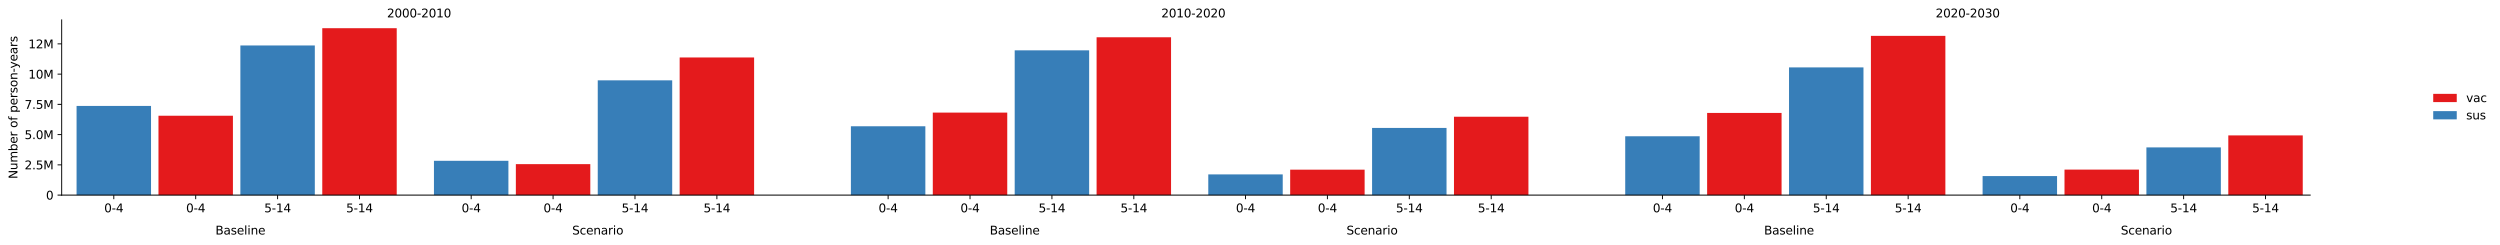 <?xml version="1.0" encoding="utf-8" standalone="no"?>
<!DOCTYPE svg PUBLIC "-//W3C//DTD SVG 1.1//EN"
  "http://www.w3.org/Graphics/SVG/1.1/DTD/svg11.dtd">
<svg xmlns:xlink="http://www.w3.org/1999/xlink" width="2124.237pt" height="208.552pt" viewBox="0 0 2124.237 208.552" xmlns="http://www.w3.org/2000/svg" version="1.1">
 <defs>
  <style type="text/css">*{stroke-linejoin: round; stroke-linecap: butt}</style>
 </defs>
 <g id="figure_1">
  <g id="patch_1">
   <path d="M -0 208.552 
L 2124.237 208.552 
L 2124.237 0 
L -0 0 
L -0 208.552 
z
" style="fill: none; opacity: 0"/>
  </g>
  <g id="axes_1">
   <g id="patch_2">
    <path d="M 52.409 165.778 
L 1962.964 165.778 
L 1962.964 16.878 
L 52.409 16.878 
L 52.409 165.778 
z
" style="fill: none; opacity: 0"/>
   </g>
   <g id="PatchCollection_1">
    <path d="M 65.062 165.778 
L 128.325 165.778 
L 128.325 90.014 
L 65.062 90.014 
z
" clip-path="url(#pe013de636a)" style="fill: #377eb8"/>
    <path d="M 204.242 165.778 
L 267.505 165.778 
L 267.505 38.607 
L 204.242 38.607 
z
" clip-path="url(#pe013de636a)" style="fill: #377eb8"/>
    <path d="M 723.002 165.778 
L 786.265 165.778 
L 786.265 107.304 
L 723.002 107.304 
z
" clip-path="url(#pe013de636a)" style="fill: #377eb8"/>
    <path d="M 862.181 165.778 
L 925.444 165.778 
L 925.444 42.756 
L 862.181 42.756 
z
" clip-path="url(#pe013de636a)" style="fill: #377eb8"/>
    <path d="M 1380.941 165.778 
L 1444.204 165.778 
L 1444.204 115.81 
L 1380.941 115.81 
z
" clip-path="url(#pe013de636a)" style="fill: #377eb8"/>
    <path d="M 1520.121 165.778 
L 1583.384 165.778 
L 1583.384 57.262 
L 1520.121 57.262 
z
" clip-path="url(#pe013de636a)" style="fill: #377eb8"/>
    <path d="M 368.726 165.778 
L 431.99 165.778 
L 431.99 136.605 
L 368.726 136.605 
z
" clip-path="url(#pe013de636a)" style="fill: #377eb8"/>
    <path d="M 507.906 165.778 
L 571.169 165.778 
L 571.169 68.244 
L 507.906 68.244 
z
" clip-path="url(#pe013de636a)" style="fill: #377eb8"/>
    <path d="M 1026.666 165.778 
L 1089.929 165.778 
L 1089.929 148.171 
L 1026.666 148.171 
z
" clip-path="url(#pe013de636a)" style="fill: #377eb8"/>
    <path d="M 1165.845 165.778 
L 1229.109 165.778 
L 1229.109 108.712 
L 1165.845 108.712 
z
" clip-path="url(#pe013de636a)" style="fill: #377eb8"/>
    <path d="M 1684.605 165.778 
L 1747.869 165.778 
L 1747.869 149.582 
L 1684.605 149.582 
z
" clip-path="url(#pe013de636a)" style="fill: #377eb8"/>
    <path d="M 1823.785 165.778 
L 1887.048 165.778 
L 1887.048 125.226 
L 1823.785 125.226 
z
" clip-path="url(#pe013de636a)" style="fill: #377eb8"/>
   </g>
   <g id="PatchCollection_2">
    <path d="M 134.652 165.778 
L 197.915 165.778 
L 197.915 98.357 
L 134.652 98.357 
z
" clip-path="url(#pe013de636a)" style="fill: #e41a1c"/>
    <path d="M 273.831 165.778 
L 337.095 165.778 
L 337.095 23.969 
L 273.831 23.969 
z
" clip-path="url(#pe013de636a)" style="fill: #e41a1c"/>
    <path d="M 792.591 165.778 
L 855.855 165.778 
L 855.855 95.691 
L 792.591 95.691 
z
" clip-path="url(#pe013de636a)" style="fill: #e41a1c"/>
    <path d="M 931.771 165.778 
L 995.034 165.778 
L 995.034 31.644 
L 931.771 31.644 
z
" clip-path="url(#pe013de636a)" style="fill: #e41a1c"/>
    <path d="M 1450.531 165.778 
L 1513.794 165.778 
L 1513.794 95.972 
L 1450.531 95.972 
z
" clip-path="url(#pe013de636a)" style="fill: #e41a1c"/>
    <path d="M 1589.71 165.778 
L 1652.974 165.778 
L 1652.974 30.467 
L 1589.71 30.467 
z
" clip-path="url(#pe013de636a)" style="fill: #e41a1c"/>
    <path d="M 438.316 165.778 
L 501.58 165.778 
L 501.58 139.488 
L 438.316 139.488 
z
" clip-path="url(#pe013de636a)" style="fill: #e41a1c"/>
    <path d="M 577.496 165.778 
L 640.759 165.778 
L 640.759 48.84 
L 577.496 48.84 
z
" clip-path="url(#pe013de636a)" style="fill: #e41a1c"/>
    <path d="M 1096.256 165.778 
L 1159.519 165.778 
L 1159.519 144.175 
L 1096.256 144.175 
z
" clip-path="url(#pe013de636a)" style="fill: #e41a1c"/>
    <path d="M 1235.435 165.778 
L 1298.699 165.778 
L 1298.699 99.18 
L 1235.435 99.18 
z
" clip-path="url(#pe013de636a)" style="fill: #e41a1c"/>
    <path d="M 1754.195 165.778 
L 1817.459 165.778 
L 1817.459 144.117 
L 1754.195 144.117 
z
" clip-path="url(#pe013de636a)" style="fill: #e41a1c"/>
    <path d="M 1893.375 165.778 
L 1956.638 165.778 
L 1956.638 115.066 
L 1893.375 115.066 
z
" clip-path="url(#pe013de636a)" style="fill: #e41a1c"/>
   </g>
   <g id="matplotlib.axis_1">
    <g id="xtick_1">
     <g id="line2d_1">
      <defs>
       <path id="m1870fb656b" d="M 0 0 
L 0 3.5 
" style="stroke: #000000; stroke-width: 0.8"/>
      </defs>
      <g>
       <use xlink:href="#m1870fb656b" x="96.694" y="165.778" style="stroke: #000000; stroke-width: 0.8"/>
      </g>
     </g>
     <g id="text_1">
      <!-- 0-4 -->
      <g transform="translate(88.527 180.377) scale(0.1 -0.1)">
       <defs>
        <path id="DejaVuSans-30" d="M 2034 4250 
Q 1547 4250 1301 3770 
Q 1056 3291 1056 2328 
Q 1056 1369 1301 889 
Q 1547 409 2034 409 
Q 2525 409 2770 889 
Q 3016 1369 3016 2328 
Q 3016 3291 2770 3770 
Q 2525 4250 2034 4250 
z
M 2034 4750 
Q 2819 4750 3233 4129 
Q 3647 3509 3647 2328 
Q 3647 1150 3233 529 
Q 2819 -91 2034 -91 
Q 1250 -91 836 529 
Q 422 1150 422 2328 
Q 422 3509 836 4129 
Q 1250 4750 2034 4750 
z
" transform="scale(0.016)"/>
        <path id="DejaVuSans-2d" d="M 313 2009 
L 1997 2009 
L 1997 1497 
L 313 1497 
L 313 2009 
z
" transform="scale(0.016)"/>
        <path id="DejaVuSans-34" d="M 2419 4116 
L 825 1625 
L 2419 1625 
L 2419 4116 
z
M 2253 4666 
L 3047 4666 
L 3047 1625 
L 3713 1625 
L 3713 1100 
L 3047 1100 
L 3047 0 
L 2419 0 
L 2419 1100 
L 313 1100 
L 313 1709 
L 2253 4666 
z
" transform="scale(0.016)"/>
       </defs>
       <use xlink:href="#DejaVuSans-30"/>
       <use xlink:href="#DejaVuSans-2d" x="63.623"/>
       <use xlink:href="#DejaVuSans-34" x="99.707"/>
      </g>
     </g>
    </g>
    <g id="xtick_2">
     <g id="line2d_2">
      <g>
       <use xlink:href="#m1870fb656b" x="166.284" y="165.778" style="stroke: #000000; stroke-width: 0.8"/>
      </g>
     </g>
     <g id="text_2">
      <!-- 0-4 -->
      <g transform="translate(158.117 180.377) scale(0.1 -0.1)">
       <use xlink:href="#DejaVuSans-30"/>
       <use xlink:href="#DejaVuSans-2d" x="63.623"/>
       <use xlink:href="#DejaVuSans-34" x="99.707"/>
      </g>
     </g>
    </g>
    <g id="xtick_3">
     <g id="line2d_3">
      <g>
       <use xlink:href="#m1870fb656b" x="235.873" y="165.778" style="stroke: #000000; stroke-width: 0.8"/>
      </g>
     </g>
     <g id="text_3">
      <!-- 5-14 -->
      <g transform="translate(224.526 180.377) scale(0.1 -0.1)">
       <defs>
        <path id="DejaVuSans-35" d="M 691 4666 
L 3169 4666 
L 3169 4134 
L 1269 4134 
L 1269 2991 
Q 1406 3038 1543 3061 
Q 1681 3084 1819 3084 
Q 2600 3084 3056 2656 
Q 3513 2228 3513 1497 
Q 3513 744 3044 326 
Q 2575 -91 1722 -91 
Q 1428 -91 1123 -41 
Q 819 9 494 109 
L 494 744 
Q 775 591 1075 516 
Q 1375 441 1709 441 
Q 2250 441 2565 725 
Q 2881 1009 2881 1497 
Q 2881 1984 2565 2268 
Q 2250 2553 1709 2553 
Q 1456 2553 1204 2497 
Q 953 2441 691 2322 
L 691 4666 
z
" transform="scale(0.016)"/>
        <path id="DejaVuSans-31" d="M 794 531 
L 1825 531 
L 1825 4091 
L 703 3866 
L 703 4441 
L 1819 4666 
L 2450 4666 
L 2450 531 
L 3481 531 
L 3481 0 
L 794 0 
L 794 531 
z
" transform="scale(0.016)"/>
       </defs>
       <use xlink:href="#DejaVuSans-35"/>
       <use xlink:href="#DejaVuSans-2d" x="63.623"/>
       <use xlink:href="#DejaVuSans-31" x="99.707"/>
       <use xlink:href="#DejaVuSans-34" x="163.33"/>
      </g>
     </g>
    </g>
    <g id="xtick_4">
     <g id="line2d_4">
      <g>
       <use xlink:href="#m1870fb656b" x="305.463" y="165.778" style="stroke: #000000; stroke-width: 0.8"/>
      </g>
     </g>
     <g id="text_4">
      <!-- 5-14 -->
      <g transform="translate(294.115 180.377) scale(0.1 -0.1)">
       <use xlink:href="#DejaVuSans-35"/>
       <use xlink:href="#DejaVuSans-2d" x="63.623"/>
       <use xlink:href="#DejaVuSans-31" x="99.707"/>
       <use xlink:href="#DejaVuSans-34" x="163.33"/>
      </g>
     </g>
    </g>
    <g id="xtick_5">
     <g id="line2d_5">
      <g>
       <use xlink:href="#m1870fb656b" x="400.358" y="165.778" style="stroke: #000000; stroke-width: 0.8"/>
      </g>
     </g>
     <g id="text_5">
      <!-- 0-4 -->
      <g transform="translate(392.192 180.377) scale(0.1 -0.1)">
       <use xlink:href="#DejaVuSans-30"/>
       <use xlink:href="#DejaVuSans-2d" x="63.623"/>
       <use xlink:href="#DejaVuSans-34" x="99.707"/>
      </g>
     </g>
    </g>
    <g id="xtick_6">
     <g id="line2d_6">
      <g>
       <use xlink:href="#m1870fb656b" x="469.948" y="165.778" style="stroke: #000000; stroke-width: 0.8"/>
      </g>
     </g>
     <g id="text_6">
      <!-- 0-4 -->
      <g transform="translate(461.781 180.377) scale(0.1 -0.1)">
       <use xlink:href="#DejaVuSans-30"/>
       <use xlink:href="#DejaVuSans-2d" x="63.623"/>
       <use xlink:href="#DejaVuSans-34" x="99.707"/>
      </g>
     </g>
    </g>
    <g id="xtick_7">
     <g id="line2d_7">
      <g>
       <use xlink:href="#m1870fb656b" x="539.538" y="165.778" style="stroke: #000000; stroke-width: 0.8"/>
      </g>
     </g>
     <g id="text_7">
      <!-- 5-14 -->
      <g transform="translate(528.19 180.377) scale(0.1 -0.1)">
       <use xlink:href="#DejaVuSans-35"/>
       <use xlink:href="#DejaVuSans-2d" x="63.623"/>
       <use xlink:href="#DejaVuSans-31" x="99.707"/>
       <use xlink:href="#DejaVuSans-34" x="163.33"/>
      </g>
     </g>
    </g>
    <g id="xtick_8">
     <g id="line2d_8">
      <g>
       <use xlink:href="#m1870fb656b" x="609.127" y="165.778" style="stroke: #000000; stroke-width: 0.8"/>
      </g>
     </g>
     <g id="text_8">
      <!-- 5-14 -->
      <g transform="translate(597.78 180.377) scale(0.1 -0.1)">
       <use xlink:href="#DejaVuSans-35"/>
       <use xlink:href="#DejaVuSans-2d" x="63.623"/>
       <use xlink:href="#DejaVuSans-31" x="99.707"/>
       <use xlink:href="#DejaVuSans-34" x="163.33"/>
      </g>
     </g>
    </g>
    <g id="xtick_9">
     <g id="line2d_9">
      <g>
       <use xlink:href="#m1870fb656b" x="754.633" y="165.778" style="stroke: #000000; stroke-width: 0.8"/>
      </g>
     </g>
     <g id="text_9">
      <!-- 0-4 -->
      <g transform="translate(746.467 180.377) scale(0.1 -0.1)">
       <use xlink:href="#DejaVuSans-30"/>
       <use xlink:href="#DejaVuSans-2d" x="63.623"/>
       <use xlink:href="#DejaVuSans-34" x="99.707"/>
      </g>
     </g>
    </g>
    <g id="xtick_10">
     <g id="line2d_10">
      <g>
       <use xlink:href="#m1870fb656b" x="824.223" y="165.778" style="stroke: #000000; stroke-width: 0.8"/>
      </g>
     </g>
     <g id="text_10">
      <!-- 0-4 -->
      <g transform="translate(816.057 180.377) scale(0.1 -0.1)">
       <use xlink:href="#DejaVuSans-30"/>
       <use xlink:href="#DejaVuSans-2d" x="63.623"/>
       <use xlink:href="#DejaVuSans-34" x="99.707"/>
      </g>
     </g>
    </g>
    <g id="xtick_11">
     <g id="line2d_11">
      <g>
       <use xlink:href="#m1870fb656b" x="893.813" y="165.778" style="stroke: #000000; stroke-width: 0.8"/>
      </g>
     </g>
     <g id="text_11">
      <!-- 5-14 -->
      <g transform="translate(882.465 180.377) scale(0.1 -0.1)">
       <use xlink:href="#DejaVuSans-35"/>
       <use xlink:href="#DejaVuSans-2d" x="63.623"/>
       <use xlink:href="#DejaVuSans-31" x="99.707"/>
       <use xlink:href="#DejaVuSans-34" x="163.33"/>
      </g>
     </g>
    </g>
    <g id="xtick_12">
     <g id="line2d_12">
      <g>
       <use xlink:href="#m1870fb656b" x="963.402" y="165.778" style="stroke: #000000; stroke-width: 0.8"/>
      </g>
     </g>
     <g id="text_12">
      <!-- 5-14 -->
      <g transform="translate(952.055 180.377) scale(0.1 -0.1)">
       <use xlink:href="#DejaVuSans-35"/>
       <use xlink:href="#DejaVuSans-2d" x="63.623"/>
       <use xlink:href="#DejaVuSans-31" x="99.707"/>
       <use xlink:href="#DejaVuSans-34" x="163.33"/>
      </g>
     </g>
    </g>
    <g id="xtick_13">
     <g id="line2d_13">
      <g>
       <use xlink:href="#m1870fb656b" x="1058.298" y="165.778" style="stroke: #000000; stroke-width: 0.8"/>
      </g>
     </g>
     <g id="text_13">
      <!-- 0-4 -->
      <g transform="translate(1050.131 180.377) scale(0.1 -0.1)">
       <use xlink:href="#DejaVuSans-30"/>
       <use xlink:href="#DejaVuSans-2d" x="63.623"/>
       <use xlink:href="#DejaVuSans-34" x="99.707"/>
      </g>
     </g>
    </g>
    <g id="xtick_14">
     <g id="line2d_14">
      <g>
       <use xlink:href="#m1870fb656b" x="1127.887" y="165.778" style="stroke: #000000; stroke-width: 0.8"/>
      </g>
     </g>
     <g id="text_14">
      <!-- 0-4 -->
      <g transform="translate(1119.721 180.377) scale(0.1 -0.1)">
       <use xlink:href="#DejaVuSans-30"/>
       <use xlink:href="#DejaVuSans-2d" x="63.623"/>
       <use xlink:href="#DejaVuSans-34" x="99.707"/>
      </g>
     </g>
    </g>
    <g id="xtick_15">
     <g id="line2d_15">
      <g>
       <use xlink:href="#m1870fb656b" x="1197.477" y="165.778" style="stroke: #000000; stroke-width: 0.8"/>
      </g>
     </g>
     <g id="text_15">
      <!-- 5-14 -->
      <g transform="translate(1186.129 180.377) scale(0.1 -0.1)">
       <use xlink:href="#DejaVuSans-35"/>
       <use xlink:href="#DejaVuSans-2d" x="63.623"/>
       <use xlink:href="#DejaVuSans-31" x="99.707"/>
       <use xlink:href="#DejaVuSans-34" x="163.33"/>
      </g>
     </g>
    </g>
    <g id="xtick_16">
     <g id="line2d_16">
      <g>
       <use xlink:href="#m1870fb656b" x="1267.067" y="165.778" style="stroke: #000000; stroke-width: 0.8"/>
      </g>
     </g>
     <g id="text_16">
      <!-- 5-14 -->
      <g transform="translate(1255.719 180.377) scale(0.1 -0.1)">
       <use xlink:href="#DejaVuSans-35"/>
       <use xlink:href="#DejaVuSans-2d" x="63.623"/>
       <use xlink:href="#DejaVuSans-31" x="99.707"/>
       <use xlink:href="#DejaVuSans-34" x="163.33"/>
      </g>
     </g>
    </g>
    <g id="xtick_17">
     <g id="line2d_17">
      <g>
       <use xlink:href="#m1870fb656b" x="1412.573" y="165.778" style="stroke: #000000; stroke-width: 0.8"/>
      </g>
     </g>
     <g id="text_17">
      <!-- 0-4 -->
      <g transform="translate(1404.406 180.377) scale(0.1 -0.1)">
       <use xlink:href="#DejaVuSans-30"/>
       <use xlink:href="#DejaVuSans-2d" x="63.623"/>
       <use xlink:href="#DejaVuSans-34" x="99.707"/>
      </g>
     </g>
    </g>
    <g id="xtick_18">
     <g id="line2d_18">
      <g>
       <use xlink:href="#m1870fb656b" x="1482.162" y="165.778" style="stroke: #000000; stroke-width: 0.8"/>
      </g>
     </g>
     <g id="text_18">
      <!-- 0-4 -->
      <g transform="translate(1473.996 180.377) scale(0.1 -0.1)">
       <use xlink:href="#DejaVuSans-30"/>
       <use xlink:href="#DejaVuSans-2d" x="63.623"/>
       <use xlink:href="#DejaVuSans-34" x="99.707"/>
      </g>
     </g>
    </g>
    <g id="xtick_19">
     <g id="line2d_19">
      <g>
       <use xlink:href="#m1870fb656b" x="1551.752" y="165.778" style="stroke: #000000; stroke-width: 0.8"/>
      </g>
     </g>
     <g id="text_19">
      <!-- 5-14 -->
      <g transform="translate(1540.405 180.377) scale(0.1 -0.1)">
       <use xlink:href="#DejaVuSans-35"/>
       <use xlink:href="#DejaVuSans-2d" x="63.623"/>
       <use xlink:href="#DejaVuSans-31" x="99.707"/>
       <use xlink:href="#DejaVuSans-34" x="163.33"/>
      </g>
     </g>
    </g>
    <g id="xtick_20">
     <g id="line2d_20">
      <g>
       <use xlink:href="#m1870fb656b" x="1621.342" y="165.778" style="stroke: #000000; stroke-width: 0.8"/>
      </g>
     </g>
     <g id="text_20">
      <!-- 5-14 -->
      <g transform="translate(1609.994 180.377) scale(0.1 -0.1)">
       <use xlink:href="#DejaVuSans-35"/>
       <use xlink:href="#DejaVuSans-2d" x="63.623"/>
       <use xlink:href="#DejaVuSans-31" x="99.707"/>
       <use xlink:href="#DejaVuSans-34" x="163.33"/>
      </g>
     </g>
    </g>
    <g id="xtick_21">
     <g id="line2d_21">
      <g>
       <use xlink:href="#m1870fb656b" x="1716.237" y="165.778" style="stroke: #000000; stroke-width: 0.8"/>
      </g>
     </g>
     <g id="text_21">
      <!-- 0-4 -->
      <g transform="translate(1708.071 180.377) scale(0.1 -0.1)">
       <use xlink:href="#DejaVuSans-30"/>
       <use xlink:href="#DejaVuSans-2d" x="63.623"/>
       <use xlink:href="#DejaVuSans-34" x="99.707"/>
      </g>
     </g>
    </g>
    <g id="xtick_22">
     <g id="line2d_22">
      <g>
       <use xlink:href="#m1870fb656b" x="1785.827" y="165.778" style="stroke: #000000; stroke-width: 0.8"/>
      </g>
     </g>
     <g id="text_22">
      <!-- 0-4 -->
      <g transform="translate(1777.66 180.377) scale(0.1 -0.1)">
       <use xlink:href="#DejaVuSans-30"/>
       <use xlink:href="#DejaVuSans-2d" x="63.623"/>
       <use xlink:href="#DejaVuSans-34" x="99.707"/>
      </g>
     </g>
    </g>
    <g id="xtick_23">
     <g id="line2d_23">
      <g>
       <use xlink:href="#m1870fb656b" x="1855.417" y="165.778" style="stroke: #000000; stroke-width: 0.8"/>
      </g>
     </g>
     <g id="text_23">
      <!-- 5-14 -->
      <g transform="translate(1844.069 180.377) scale(0.1 -0.1)">
       <use xlink:href="#DejaVuSans-35"/>
       <use xlink:href="#DejaVuSans-2d" x="63.623"/>
       <use xlink:href="#DejaVuSans-31" x="99.707"/>
       <use xlink:href="#DejaVuSans-34" x="163.33"/>
      </g>
     </g>
    </g>
    <g id="xtick_24">
     <g id="line2d_24">
      <g>
       <use xlink:href="#m1870fb656b" x="1925.006" y="165.778" style="stroke: #000000; stroke-width: 0.8"/>
      </g>
     </g>
     <g id="text_24">
      <!-- 5-14 -->
      <g transform="translate(1913.659 180.377) scale(0.1 -0.1)">
       <use xlink:href="#DejaVuSans-35"/>
       <use xlink:href="#DejaVuSans-2d" x="63.623"/>
       <use xlink:href="#DejaVuSans-31" x="99.707"/>
       <use xlink:href="#DejaVuSans-34" x="163.33"/>
      </g>
     </g>
    </g>
   </g>
   <g id="matplotlib.axis_2">
    <g id="ytick_1">
     <g id="line2d_25">
      <defs>
       <path id="m1c50a4b062" d="M 0 0 
L -3.5 0 
" style="stroke: #000000; stroke-width: 0.8"/>
      </defs>
      <g>
       <use xlink:href="#m1c50a4b062" x="52.409" y="165.778" style="stroke: #000000; stroke-width: 0.8"/>
      </g>
     </g>
     <g id="text_25">
      <!-- 0 -->
      <g transform="translate(39.047 169.577) scale(0.1 -0.1)">
       <use xlink:href="#DejaVuSans-30"/>
      </g>
     </g>
    </g>
    <g id="ytick_2">
     <g id="line2d_26">
      <g>
       <use xlink:href="#m1c50a4b062" x="52.409" y="140.078" style="stroke: #000000; stroke-width: 0.8"/>
      </g>
     </g>
     <g id="text_26">
      <!-- 2.5M -->
      <g transform="translate(20.878 143.877) scale(0.1 -0.1)">
       <defs>
        <path id="DejaVuSans-32" d="M 1228 531 
L 3431 531 
L 3431 0 
L 469 0 
L 469 531 
Q 828 903 1448 1529 
Q 2069 2156 2228 2338 
Q 2531 2678 2651 2914 
Q 2772 3150 2772 3378 
Q 2772 3750 2511 3984 
Q 2250 4219 1831 4219 
Q 1534 4219 1204 4116 
Q 875 4013 500 3803 
L 500 4441 
Q 881 4594 1212 4672 
Q 1544 4750 1819 4750 
Q 2544 4750 2975 4387 
Q 3406 4025 3406 3419 
Q 3406 3131 3298 2873 
Q 3191 2616 2906 2266 
Q 2828 2175 2409 1742 
Q 1991 1309 1228 531 
z
" transform="scale(0.016)"/>
        <path id="DejaVuSans-2e" d="M 684 794 
L 1344 794 
L 1344 0 
L 684 0 
L 684 794 
z
" transform="scale(0.016)"/>
        <path id="DejaVuSans-4d" d="M 628 4666 
L 1569 4666 
L 2759 1491 
L 3956 4666 
L 4897 4666 
L 4897 0 
L 4281 0 
L 4281 4097 
L 3078 897 
L 2444 897 
L 1241 4097 
L 1241 0 
L 628 0 
L 628 4666 
z
" transform="scale(0.016)"/>
       </defs>
       <use xlink:href="#DejaVuSans-32"/>
       <use xlink:href="#DejaVuSans-2e" x="63.623"/>
       <use xlink:href="#DejaVuSans-35" x="95.41"/>
       <use xlink:href="#DejaVuSans-4d" x="159.033"/>
      </g>
     </g>
    </g>
    <g id="ytick_3">
     <g id="line2d_27">
      <g>
       <use xlink:href="#m1c50a4b062" x="52.409" y="114.378" style="stroke: #000000; stroke-width: 0.8"/>
      </g>
     </g>
     <g id="text_27">
      <!-- 5.0M -->
      <g transform="translate(20.878 118.177) scale(0.1 -0.1)">
       <use xlink:href="#DejaVuSans-35"/>
       <use xlink:href="#DejaVuSans-2e" x="63.623"/>
       <use xlink:href="#DejaVuSans-30" x="95.41"/>
       <use xlink:href="#DejaVuSans-4d" x="159.033"/>
      </g>
     </g>
    </g>
    <g id="ytick_4">
     <g id="line2d_28">
      <g>
       <use xlink:href="#m1c50a4b062" x="52.409" y="88.678" style="stroke: #000000; stroke-width: 0.8"/>
      </g>
     </g>
     <g id="text_28">
      <!-- 7.5M -->
      <g transform="translate(20.878 92.478) scale(0.1 -0.1)">
       <defs>
        <path id="DejaVuSans-37" d="M 525 4666 
L 3525 4666 
L 3525 4397 
L 1831 0 
L 1172 0 
L 2766 4134 
L 525 4134 
L 525 4666 
z
" transform="scale(0.016)"/>
       </defs>
       <use xlink:href="#DejaVuSans-37"/>
       <use xlink:href="#DejaVuSans-2e" x="63.623"/>
       <use xlink:href="#DejaVuSans-35" x="95.41"/>
       <use xlink:href="#DejaVuSans-4d" x="159.033"/>
      </g>
     </g>
    </g>
    <g id="ytick_5">
     <g id="line2d_29">
      <g>
       <use xlink:href="#m1c50a4b062" x="52.409" y="62.978" style="stroke: #000000; stroke-width: 0.8"/>
      </g>
     </g>
     <g id="text_29">
      <!-- 10M -->
      <g transform="translate(24.056 66.778) scale(0.1 -0.1)">
       <use xlink:href="#DejaVuSans-31"/>
       <use xlink:href="#DejaVuSans-30" x="63.623"/>
       <use xlink:href="#DejaVuSans-4d" x="127.246"/>
      </g>
     </g>
    </g>
    <g id="ytick_6">
     <g id="line2d_30">
      <g>
       <use xlink:href="#m1c50a4b062" x="52.409" y="37.278" style="stroke: #000000; stroke-width: 0.8"/>
      </g>
     </g>
     <g id="text_30">
      <!-- 12M -->
      <g transform="translate(24.056 41.078) scale(0.1 -0.1)">
       <use xlink:href="#DejaVuSans-31"/>
       <use xlink:href="#DejaVuSans-32" x="63.623"/>
       <use xlink:href="#DejaVuSans-4d" x="127.246"/>
      </g>
     </g>
    </g>
    <g id="text_31">
     <!-- Number of person-years -->
     <g transform="translate(14.798 152.027) rotate(-90) scale(0.1 -0.1)">
      <defs>
       <path id="DejaVuSans-4e" d="M 628 4666 
L 1478 4666 
L 3547 763 
L 3547 4666 
L 4159 4666 
L 4159 0 
L 3309 0 
L 1241 3903 
L 1241 0 
L 628 0 
L 628 4666 
z
" transform="scale(0.016)"/>
       <path id="DejaVuSans-75" d="M 544 1381 
L 544 3500 
L 1119 3500 
L 1119 1403 
Q 1119 906 1312 657 
Q 1506 409 1894 409 
Q 2359 409 2629 706 
Q 2900 1003 2900 1516 
L 2900 3500 
L 3475 3500 
L 3475 0 
L 2900 0 
L 2900 538 
Q 2691 219 2414 64 
Q 2138 -91 1772 -91 
Q 1169 -91 856 284 
Q 544 659 544 1381 
z
M 1991 3584 
L 1991 3584 
z
" transform="scale(0.016)"/>
       <path id="DejaVuSans-6d" d="M 3328 2828 
Q 3544 3216 3844 3400 
Q 4144 3584 4550 3584 
Q 5097 3584 5394 3201 
Q 5691 2819 5691 2113 
L 5691 0 
L 5113 0 
L 5113 2094 
Q 5113 2597 4934 2840 
Q 4756 3084 4391 3084 
Q 3944 3084 3684 2787 
Q 3425 2491 3425 1978 
L 3425 0 
L 2847 0 
L 2847 2094 
Q 2847 2600 2669 2842 
Q 2491 3084 2119 3084 
Q 1678 3084 1418 2786 
Q 1159 2488 1159 1978 
L 1159 0 
L 581 0 
L 581 3500 
L 1159 3500 
L 1159 2956 
Q 1356 3278 1631 3431 
Q 1906 3584 2284 3584 
Q 2666 3584 2933 3390 
Q 3200 3197 3328 2828 
z
" transform="scale(0.016)"/>
       <path id="DejaVuSans-62" d="M 3116 1747 
Q 3116 2381 2855 2742 
Q 2594 3103 2138 3103 
Q 1681 3103 1420 2742 
Q 1159 2381 1159 1747 
Q 1159 1113 1420 752 
Q 1681 391 2138 391 
Q 2594 391 2855 752 
Q 3116 1113 3116 1747 
z
M 1159 2969 
Q 1341 3281 1617 3432 
Q 1894 3584 2278 3584 
Q 2916 3584 3314 3078 
Q 3713 2572 3713 1747 
Q 3713 922 3314 415 
Q 2916 -91 2278 -91 
Q 1894 -91 1617 61 
Q 1341 213 1159 525 
L 1159 0 
L 581 0 
L 581 4863 
L 1159 4863 
L 1159 2969 
z
" transform="scale(0.016)"/>
       <path id="DejaVuSans-65" d="M 3597 1894 
L 3597 1613 
L 953 1613 
Q 991 1019 1311 708 
Q 1631 397 2203 397 
Q 2534 397 2845 478 
Q 3156 559 3463 722 
L 3463 178 
Q 3153 47 2828 -22 
Q 2503 -91 2169 -91 
Q 1331 -91 842 396 
Q 353 884 353 1716 
Q 353 2575 817 3079 
Q 1281 3584 2069 3584 
Q 2775 3584 3186 3129 
Q 3597 2675 3597 1894 
z
M 3022 2063 
Q 3016 2534 2758 2815 
Q 2500 3097 2075 3097 
Q 1594 3097 1305 2825 
Q 1016 2553 972 2059 
L 3022 2063 
z
" transform="scale(0.016)"/>
       <path id="DejaVuSans-72" d="M 2631 2963 
Q 2534 3019 2420 3045 
Q 2306 3072 2169 3072 
Q 1681 3072 1420 2755 
Q 1159 2438 1159 1844 
L 1159 0 
L 581 0 
L 581 3500 
L 1159 3500 
L 1159 2956 
Q 1341 3275 1631 3429 
Q 1922 3584 2338 3584 
Q 2397 3584 2469 3576 
Q 2541 3569 2628 3553 
L 2631 2963 
z
" transform="scale(0.016)"/>
       <path id="DejaVuSans-20" transform="scale(0.016)"/>
       <path id="DejaVuSans-6f" d="M 1959 3097 
Q 1497 3097 1228 2736 
Q 959 2375 959 1747 
Q 959 1119 1226 758 
Q 1494 397 1959 397 
Q 2419 397 2687 759 
Q 2956 1122 2956 1747 
Q 2956 2369 2687 2733 
Q 2419 3097 1959 3097 
z
M 1959 3584 
Q 2709 3584 3137 3096 
Q 3566 2609 3566 1747 
Q 3566 888 3137 398 
Q 2709 -91 1959 -91 
Q 1206 -91 779 398 
Q 353 888 353 1747 
Q 353 2609 779 3096 
Q 1206 3584 1959 3584 
z
" transform="scale(0.016)"/>
       <path id="DejaVuSans-66" d="M 2375 4863 
L 2375 4384 
L 1825 4384 
Q 1516 4384 1395 4259 
Q 1275 4134 1275 3809 
L 1275 3500 
L 2222 3500 
L 2222 3053 
L 1275 3053 
L 1275 0 
L 697 0 
L 697 3053 
L 147 3053 
L 147 3500 
L 697 3500 
L 697 3744 
Q 697 4328 969 4595 
Q 1241 4863 1831 4863 
L 2375 4863 
z
" transform="scale(0.016)"/>
       <path id="DejaVuSans-70" d="M 1159 525 
L 1159 -1331 
L 581 -1331 
L 581 3500 
L 1159 3500 
L 1159 2969 
Q 1341 3281 1617 3432 
Q 1894 3584 2278 3584 
Q 2916 3584 3314 3078 
Q 3713 2572 3713 1747 
Q 3713 922 3314 415 
Q 2916 -91 2278 -91 
Q 1894 -91 1617 61 
Q 1341 213 1159 525 
z
M 3116 1747 
Q 3116 2381 2855 2742 
Q 2594 3103 2138 3103 
Q 1681 3103 1420 2742 
Q 1159 2381 1159 1747 
Q 1159 1113 1420 752 
Q 1681 391 2138 391 
Q 2594 391 2855 752 
Q 3116 1113 3116 1747 
z
" transform="scale(0.016)"/>
       <path id="DejaVuSans-73" d="M 2834 3397 
L 2834 2853 
Q 2591 2978 2328 3040 
Q 2066 3103 1784 3103 
Q 1356 3103 1142 2972 
Q 928 2841 928 2578 
Q 928 2378 1081 2264 
Q 1234 2150 1697 2047 
L 1894 2003 
Q 2506 1872 2764 1633 
Q 3022 1394 3022 966 
Q 3022 478 2636 193 
Q 2250 -91 1575 -91 
Q 1294 -91 989 -36 
Q 684 19 347 128 
L 347 722 
Q 666 556 975 473 
Q 1284 391 1588 391 
Q 1994 391 2212 530 
Q 2431 669 2431 922 
Q 2431 1156 2273 1281 
Q 2116 1406 1581 1522 
L 1381 1569 
Q 847 1681 609 1914 
Q 372 2147 372 2553 
Q 372 3047 722 3315 
Q 1072 3584 1716 3584 
Q 2034 3584 2315 3537 
Q 2597 3491 2834 3397 
z
" transform="scale(0.016)"/>
       <path id="DejaVuSans-6e" d="M 3513 2113 
L 3513 0 
L 2938 0 
L 2938 2094 
Q 2938 2591 2744 2837 
Q 2550 3084 2163 3084 
Q 1697 3084 1428 2787 
Q 1159 2491 1159 1978 
L 1159 0 
L 581 0 
L 581 3500 
L 1159 3500 
L 1159 2956 
Q 1366 3272 1645 3428 
Q 1925 3584 2291 3584 
Q 2894 3584 3203 3211 
Q 3513 2838 3513 2113 
z
" transform="scale(0.016)"/>
       <path id="DejaVuSans-79" d="M 2059 -325 
Q 1816 -950 1584 -1140 
Q 1353 -1331 966 -1331 
L 506 -1331 
L 506 -850 
L 844 -850 
Q 1081 -850 1212 -737 
Q 1344 -625 1503 -206 
L 1606 56 
L 191 3500 
L 800 3500 
L 1894 763 
L 2988 3500 
L 3597 3500 
L 2059 -325 
z
" transform="scale(0.016)"/>
       <path id="DejaVuSans-61" d="M 2194 1759 
Q 1497 1759 1228 1600 
Q 959 1441 959 1056 
Q 959 750 1161 570 
Q 1363 391 1709 391 
Q 2188 391 2477 730 
Q 2766 1069 2766 1631 
L 2766 1759 
L 2194 1759 
z
M 3341 1997 
L 3341 0 
L 2766 0 
L 2766 531 
Q 2569 213 2275 61 
Q 1981 -91 1556 -91 
Q 1019 -91 701 211 
Q 384 513 384 1019 
Q 384 1609 779 1909 
Q 1175 2209 1959 2209 
L 2766 2209 
L 2766 2266 
Q 2766 2663 2505 2880 
Q 2244 3097 1772 3097 
Q 1472 3097 1187 3025 
Q 903 2953 641 2809 
L 641 3341 
Q 956 3463 1253 3523 
Q 1550 3584 1831 3584 
Q 2591 3584 2966 3190 
Q 3341 2797 3341 1997 
z
" transform="scale(0.016)"/>
      </defs>
      <use xlink:href="#DejaVuSans-4e"/>
      <use xlink:href="#DejaVuSans-75" x="74.805"/>
      <use xlink:href="#DejaVuSans-6d" x="138.184"/>
      <use xlink:href="#DejaVuSans-62" x="235.596"/>
      <use xlink:href="#DejaVuSans-65" x="299.072"/>
      <use xlink:href="#DejaVuSans-72" x="360.596"/>
      <use xlink:href="#DejaVuSans-20" x="401.709"/>
      <use xlink:href="#DejaVuSans-6f" x="433.496"/>
      <use xlink:href="#DejaVuSans-66" x="494.678"/>
      <use xlink:href="#DejaVuSans-20" x="529.883"/>
      <use xlink:href="#DejaVuSans-70" x="561.67"/>
      <use xlink:href="#DejaVuSans-65" x="625.146"/>
      <use xlink:href="#DejaVuSans-72" x="686.67"/>
      <use xlink:href="#DejaVuSans-73" x="727.783"/>
      <use xlink:href="#DejaVuSans-6f" x="779.883"/>
      <use xlink:href="#DejaVuSans-6e" x="841.064"/>
      <use xlink:href="#DejaVuSans-2d" x="904.443"/>
      <use xlink:href="#DejaVuSans-79" x="938.777"/>
      <use xlink:href="#DejaVuSans-65" x="997.957"/>
      <use xlink:href="#DejaVuSans-61" x="1059.48"/>
      <use xlink:href="#DejaVuSans-72" x="1120.76"/>
      <use xlink:href="#DejaVuSans-73" x="1161.873"/>
     </g>
    </g>
   </g>
   <g id="patch_3">
    <path d="M 52.409 165.778 
L 52.409 16.878 
" style="fill: none; stroke: #000000; stroke-width: 0.8; stroke-linejoin: miter; stroke-linecap: square"/>
   </g>
   <g id="patch_4">
    <path d="M 1962.964 165.778 
L 1962.964 16.878 
" style="fill: none"/>
   </g>
   <g id="patch_5">
    <path d="M 52.409 165.778 
L 1962.964 165.778 
" style="fill: none; stroke: #000000; stroke-width: 0.8; stroke-linejoin: miter; stroke-linecap: square"/>
   </g>
   <g id="patch_6">
    <path d="M 52.409 16.878 
L 1962.964 16.878 
" style="fill: none"/>
   </g>
   <g id="text_32">
    <!-- 2000-2010 -->
    <g transform="translate(328.82 14.798) scale(0.1 -0.1)">
     <use xlink:href="#DejaVuSans-32"/>
     <use xlink:href="#DejaVuSans-30" x="63.623"/>
     <use xlink:href="#DejaVuSans-30" x="127.246"/>
     <use xlink:href="#DejaVuSans-30" x="190.869"/>
     <use xlink:href="#DejaVuSans-2d" x="254.492"/>
     <use xlink:href="#DejaVuSans-32" x="290.576"/>
     <use xlink:href="#DejaVuSans-30" x="354.199"/>
     <use xlink:href="#DejaVuSans-31" x="417.822"/>
     <use xlink:href="#DejaVuSans-30" x="481.445"/>
    </g>
   </g>
   <g id="text_33">
    <!-- 2010-2020 -->
    <g transform="translate(986.759 14.798) scale(0.1 -0.1)">
     <use xlink:href="#DejaVuSans-32"/>
     <use xlink:href="#DejaVuSans-30" x="63.623"/>
     <use xlink:href="#DejaVuSans-31" x="127.246"/>
     <use xlink:href="#DejaVuSans-30" x="190.869"/>
     <use xlink:href="#DejaVuSans-2d" x="254.492"/>
     <use xlink:href="#DejaVuSans-32" x="290.576"/>
     <use xlink:href="#DejaVuSans-30" x="354.199"/>
     <use xlink:href="#DejaVuSans-32" x="417.822"/>
     <use xlink:href="#DejaVuSans-30" x="481.445"/>
    </g>
   </g>
   <g id="text_34">
    <!-- 2020-2030 -->
    <g transform="translate(1644.699 14.798) scale(0.1 -0.1)">
     <defs>
      <path id="DejaVuSans-33" d="M 2597 2516 
Q 3050 2419 3304 2112 
Q 3559 1806 3559 1356 
Q 3559 666 3084 287 
Q 2609 -91 1734 -91 
Q 1441 -91 1130 -33 
Q 819 25 488 141 
L 488 750 
Q 750 597 1062 519 
Q 1375 441 1716 441 
Q 2309 441 2620 675 
Q 2931 909 2931 1356 
Q 2931 1769 2642 2001 
Q 2353 2234 1838 2234 
L 1294 2234 
L 1294 2753 
L 1863 2753 
Q 2328 2753 2575 2939 
Q 2822 3125 2822 3475 
Q 2822 3834 2567 4026 
Q 2313 4219 1838 4219 
Q 1578 4219 1281 4162 
Q 984 4106 628 3988 
L 628 4550 
Q 988 4650 1302 4700 
Q 1616 4750 1894 4750 
Q 2613 4750 3031 4423 
Q 3450 4097 3450 3541 
Q 3450 3153 3228 2886 
Q 3006 2619 2597 2516 
z
" transform="scale(0.016)"/>
     </defs>
     <use xlink:href="#DejaVuSans-32"/>
     <use xlink:href="#DejaVuSans-30" x="63.623"/>
     <use xlink:href="#DejaVuSans-32" x="127.246"/>
     <use xlink:href="#DejaVuSans-30" x="190.869"/>
     <use xlink:href="#DejaVuSans-2d" x="254.492"/>
     <use xlink:href="#DejaVuSans-32" x="290.576"/>
     <use xlink:href="#DejaVuSans-30" x="354.199"/>
     <use xlink:href="#DejaVuSans-33" x="417.822"/>
     <use xlink:href="#DejaVuSans-30" x="481.445"/>
    </g>
   </g>
   <g id="legend_1">
    <g id="patch_7">
     <path d="M 2065.492 107.506 
L 2115.037 107.506 
Q 2117.037 107.506 2117.037 105.506 
L 2117.037 77.15 
Q 2117.037 75.15 2115.037 75.15 
L 2065.492 75.15 
Q 2063.492 75.15 2063.492 77.15 
L 2063.492 105.506 
Q 2063.492 107.506 2065.492 107.506 
L 2065.492 107.506 
z
" style="fill: none; opacity: 0"/>
    </g>
    <g id="patch_8">
     <path d="M 2067.492 86.748 
L 2087.492 86.748 
L 2087.492 79.748 
L 2067.492 79.748 
z
" style="fill: #e41a1c"/>
    </g>
    <g id="text_35">
     <!-- vac -->
     <g transform="translate(2095.492 86.748) scale(0.1 -0.1)">
      <defs>
       <path id="DejaVuSans-76" d="M 191 3500 
L 800 3500 
L 1894 563 
L 2988 3500 
L 3597 3500 
L 2284 0 
L 1503 0 
L 191 3500 
z
" transform="scale(0.016)"/>
       <path id="DejaVuSans-63" d="M 3122 3366 
L 3122 2828 
Q 2878 2963 2633 3030 
Q 2388 3097 2138 3097 
Q 1578 3097 1268 2742 
Q 959 2388 959 1747 
Q 959 1106 1268 751 
Q 1578 397 2138 397 
Q 2388 397 2633 464 
Q 2878 531 3122 666 
L 3122 134 
Q 2881 22 2623 -34 
Q 2366 -91 2075 -91 
Q 1284 -91 818 406 
Q 353 903 353 1747 
Q 353 2603 823 3093 
Q 1294 3584 2113 3584 
Q 2378 3584 2631 3529 
Q 2884 3475 3122 3366 
z
" transform="scale(0.016)"/>
      </defs>
      <use xlink:href="#DejaVuSans-76"/>
      <use xlink:href="#DejaVuSans-61" x="59.18"/>
      <use xlink:href="#DejaVuSans-63" x="120.459"/>
     </g>
    </g>
    <g id="patch_9">
     <path d="M 2067.492 101.427 
L 2087.492 101.427 
L 2087.492 94.427 
L 2067.492 94.427 
z
" style="fill: #377eb8"/>
    </g>
    <g id="text_36">
     <!-- sus -->
     <g transform="translate(2095.492 101.427) scale(0.1 -0.1)">
      <use xlink:href="#DejaVuSans-73"/>
      <use xlink:href="#DejaVuSans-75" x="52.1"/>
      <use xlink:href="#DejaVuSans-73" x="115.479"/>
     </g>
    </g>
   </g>
  </g>
  <g id="axes_2">
   <g id="matplotlib.axis_3">
    <g id="xtick_25">
     <g id="line2d_31"/>
     <g id="text_37">
      <!--  -->
      <g transform="translate(204.242 176.877) scale(0.1 -0.1)"/>
      <!--  -->
      <g transform="translate(204.242 188.074) scale(0.1 -0.1)"/>
      <!-- Baseline -->
      <g transform="translate(183.042 199.272) scale(0.1 -0.1)">
       <defs>
        <path id="DejaVuSans-42" d="M 1259 2228 
L 1259 519 
L 2272 519 
Q 2781 519 3026 730 
Q 3272 941 3272 1375 
Q 3272 1813 3026 2020 
Q 2781 2228 2272 2228 
L 1259 2228 
z
M 1259 4147 
L 1259 2741 
L 2194 2741 
Q 2656 2741 2882 2914 
Q 3109 3088 3109 3444 
Q 3109 3797 2882 3972 
Q 2656 4147 2194 4147 
L 1259 4147 
z
M 628 4666 
L 2241 4666 
Q 2963 4666 3353 4366 
Q 3744 4066 3744 3513 
Q 3744 3084 3544 2831 
Q 3344 2578 2956 2516 
Q 3422 2416 3680 2098 
Q 3938 1781 3938 1306 
Q 3938 681 3513 340 
Q 3088 0 2303 0 
L 628 0 
L 628 4666 
z
" transform="scale(0.016)"/>
        <path id="DejaVuSans-6c" d="M 603 4863 
L 1178 4863 
L 1178 0 
L 603 0 
L 603 4863 
z
" transform="scale(0.016)"/>
        <path id="DejaVuSans-69" d="M 603 3500 
L 1178 3500 
L 1178 0 
L 603 0 
L 603 3500 
z
M 603 4863 
L 1178 4863 
L 1178 4134 
L 603 4134 
L 603 4863 
z
" transform="scale(0.016)"/>
       </defs>
       <use xlink:href="#DejaVuSans-42"/>
       <use xlink:href="#DejaVuSans-61" x="68.604"/>
       <use xlink:href="#DejaVuSans-73" x="129.883"/>
       <use xlink:href="#DejaVuSans-65" x="181.982"/>
       <use xlink:href="#DejaVuSans-6c" x="243.506"/>
       <use xlink:href="#DejaVuSans-69" x="271.289"/>
       <use xlink:href="#DejaVuSans-6e" x="299.072"/>
       <use xlink:href="#DejaVuSans-65" x="362.451"/>
      </g>
     </g>
    </g>
    <g id="xtick_26">
     <g id="line2d_32"/>
     <g id="text_38">
      <!--  -->
      <g transform="translate(862.181 176.877) scale(0.1 -0.1)"/>
      <!--  -->
      <g transform="translate(862.181 188.074) scale(0.1 -0.1)"/>
      <!-- Baseline -->
      <g transform="translate(840.982 199.272) scale(0.1 -0.1)">
       <use xlink:href="#DejaVuSans-42"/>
       <use xlink:href="#DejaVuSans-61" x="68.604"/>
       <use xlink:href="#DejaVuSans-73" x="129.883"/>
       <use xlink:href="#DejaVuSans-65" x="181.982"/>
       <use xlink:href="#DejaVuSans-6c" x="243.506"/>
       <use xlink:href="#DejaVuSans-69" x="271.289"/>
       <use xlink:href="#DejaVuSans-6e" x="299.072"/>
       <use xlink:href="#DejaVuSans-65" x="362.451"/>
      </g>
     </g>
    </g>
    <g id="xtick_27">
     <g id="line2d_33"/>
     <g id="text_39">
      <!--  -->
      <g transform="translate(1520.121 176.877) scale(0.1 -0.1)"/>
      <!--  -->
      <g transform="translate(1520.121 188.074) scale(0.1 -0.1)"/>
      <!-- Baseline -->
      <g transform="translate(1498.921 199.272) scale(0.1 -0.1)">
       <use xlink:href="#DejaVuSans-42"/>
       <use xlink:href="#DejaVuSans-61" x="68.604"/>
       <use xlink:href="#DejaVuSans-73" x="129.883"/>
       <use xlink:href="#DejaVuSans-65" x="181.982"/>
       <use xlink:href="#DejaVuSans-6c" x="243.506"/>
       <use xlink:href="#DejaVuSans-69" x="271.289"/>
       <use xlink:href="#DejaVuSans-6e" x="299.072"/>
       <use xlink:href="#DejaVuSans-65" x="362.451"/>
      </g>
     </g>
    </g>
    <g id="xtick_28">
     <g id="line2d_34"/>
     <g id="text_40">
      <!--  -->
      <g transform="translate(507.906 176.877) scale(0.1 -0.1)"/>
      <!--  -->
      <g transform="translate(507.906 188.074) scale(0.1 -0.1)"/>
      <!-- Scenario -->
      <g transform="translate(486.169 199.272) scale(0.1 -0.1)">
       <defs>
        <path id="DejaVuSans-53" d="M 3425 4513 
L 3425 3897 
Q 3066 4069 2747 4153 
Q 2428 4238 2131 4238 
Q 1616 4238 1336 4038 
Q 1056 3838 1056 3469 
Q 1056 3159 1242 3001 
Q 1428 2844 1947 2747 
L 2328 2669 
Q 3034 2534 3370 2195 
Q 3706 1856 3706 1288 
Q 3706 609 3251 259 
Q 2797 -91 1919 -91 
Q 1588 -91 1214 -16 
Q 841 59 441 206 
L 441 856 
Q 825 641 1194 531 
Q 1563 422 1919 422 
Q 2459 422 2753 634 
Q 3047 847 3047 1241 
Q 3047 1584 2836 1778 
Q 2625 1972 2144 2069 
L 1759 2144 
Q 1053 2284 737 2584 
Q 422 2884 422 3419 
Q 422 4038 858 4394 
Q 1294 4750 2059 4750 
Q 2388 4750 2728 4690 
Q 3069 4631 3425 4513 
z
" transform="scale(0.016)"/>
       </defs>
       <use xlink:href="#DejaVuSans-53"/>
       <use xlink:href="#DejaVuSans-63" x="63.477"/>
       <use xlink:href="#DejaVuSans-65" x="118.457"/>
       <use xlink:href="#DejaVuSans-6e" x="179.98"/>
       <use xlink:href="#DejaVuSans-61" x="243.359"/>
       <use xlink:href="#DejaVuSans-72" x="304.639"/>
       <use xlink:href="#DejaVuSans-69" x="345.752"/>
       <use xlink:href="#DejaVuSans-6f" x="373.535"/>
      </g>
     </g>
    </g>
    <g id="xtick_29">
     <g id="line2d_35"/>
     <g id="text_41">
      <!--  -->
      <g transform="translate(1165.845 176.877) scale(0.1 -0.1)"/>
      <!--  -->
      <g transform="translate(1165.845 188.074) scale(0.1 -0.1)"/>
      <!-- Scenario -->
      <g transform="translate(1144.109 199.272) scale(0.1 -0.1)">
       <use xlink:href="#DejaVuSans-53"/>
       <use xlink:href="#DejaVuSans-63" x="63.477"/>
       <use xlink:href="#DejaVuSans-65" x="118.457"/>
       <use xlink:href="#DejaVuSans-6e" x="179.98"/>
       <use xlink:href="#DejaVuSans-61" x="243.359"/>
       <use xlink:href="#DejaVuSans-72" x="304.639"/>
       <use xlink:href="#DejaVuSans-69" x="345.752"/>
       <use xlink:href="#DejaVuSans-6f" x="373.535"/>
      </g>
     </g>
    </g>
    <g id="xtick_30">
     <g id="line2d_36"/>
     <g id="text_42">
      <!--  -->
      <g transform="translate(1823.785 176.877) scale(0.1 -0.1)"/>
      <!--  -->
      <g transform="translate(1823.785 188.074) scale(0.1 -0.1)"/>
      <!-- Scenario -->
      <g transform="translate(1802.048 199.272) scale(0.1 -0.1)">
       <use xlink:href="#DejaVuSans-53"/>
       <use xlink:href="#DejaVuSans-63" x="63.477"/>
       <use xlink:href="#DejaVuSans-65" x="118.457"/>
       <use xlink:href="#DejaVuSans-6e" x="179.98"/>
       <use xlink:href="#DejaVuSans-61" x="243.359"/>
       <use xlink:href="#DejaVuSans-72" x="304.639"/>
       <use xlink:href="#DejaVuSans-69" x="345.752"/>
       <use xlink:href="#DejaVuSans-6f" x="373.535"/>
      </g>
     </g>
    </g>
   </g>
  </g>
 </g>
 <defs>
  <clipPath id="pe013de636a">
   <rect x="52.409" y="16.878" width="1910.555" height="148.9"/>
  </clipPath>
 </defs>
</svg>
